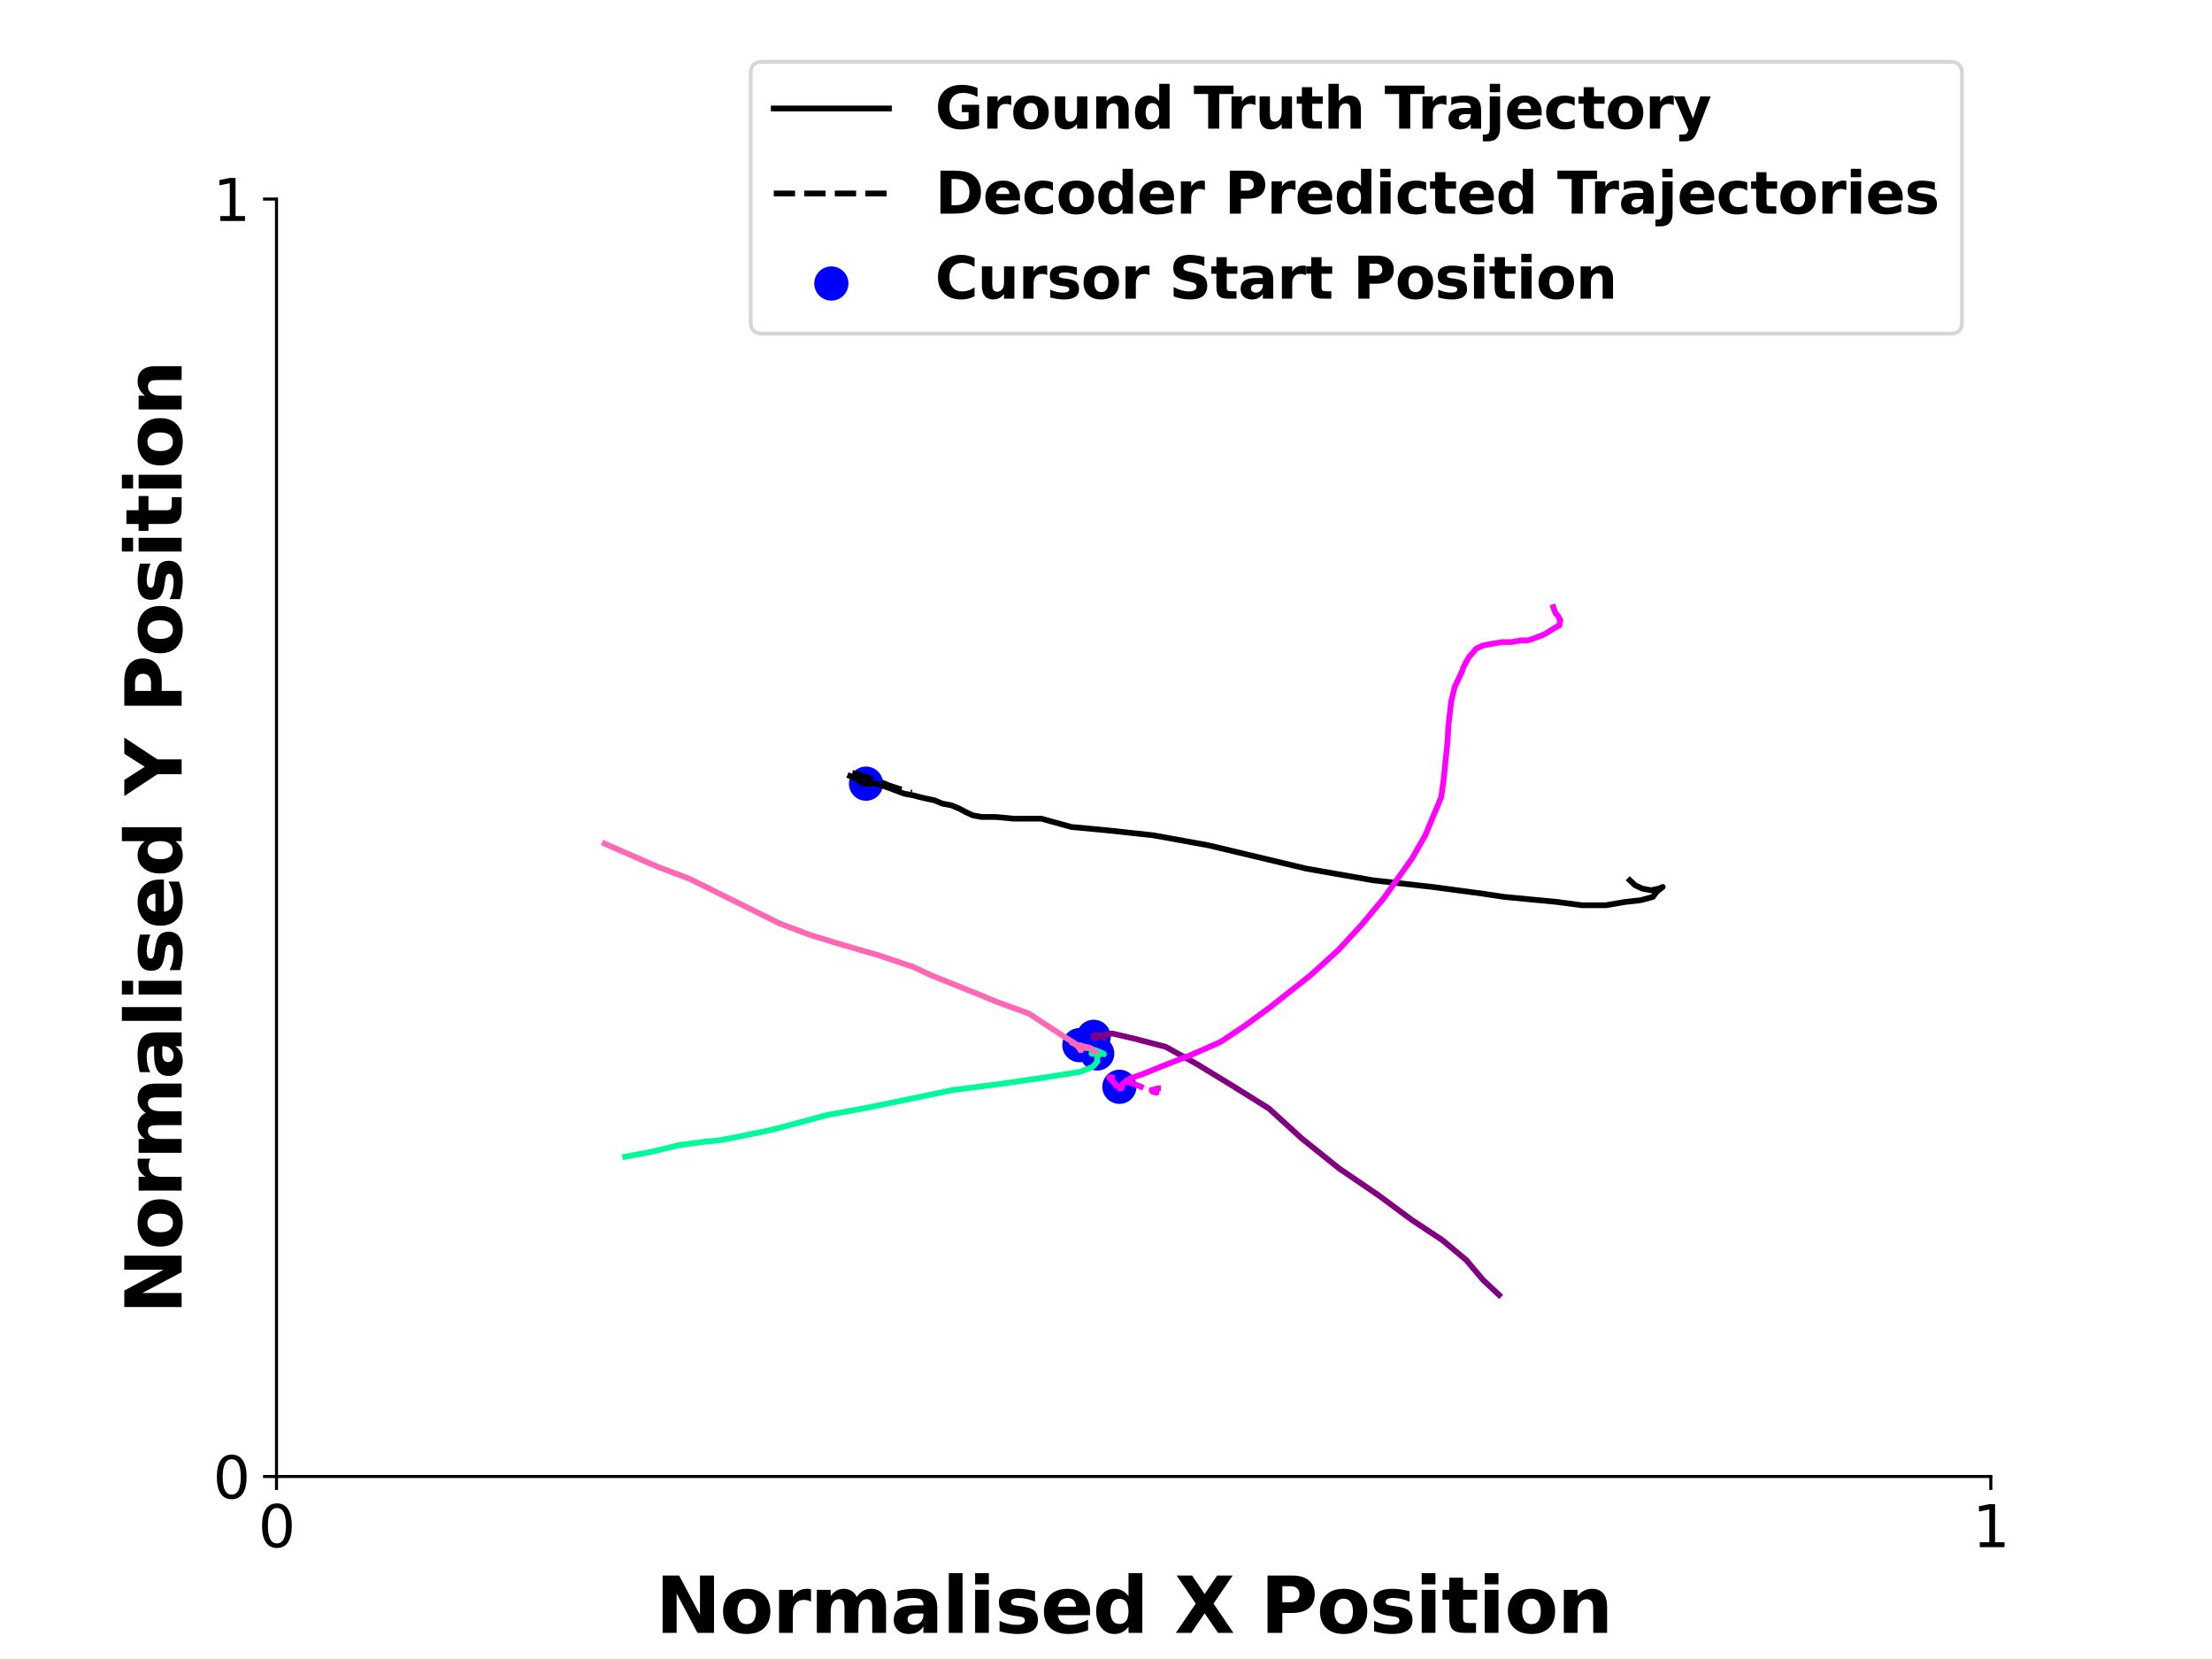 <?xml version="1.0" encoding="utf-8" standalone="no"?>
<!DOCTYPE svg PUBLIC "-//W3C//DTD SVG 1.1//EN"
  "http://www.w3.org/Graphics/SVG/1.1/DTD/svg11.dtd">
<svg xmlns:xlink="http://www.w3.org/1999/xlink" width="576pt" height="432pt" viewBox="0 0 576 432" xmlns="http://www.w3.org/2000/svg" version="1.1">
 <defs>
  <style type="text/css">*{stroke-linejoin: round; stroke-linecap: butt}</style>
 </defs>
 <g id="figure_1">
  <g id="patch_1">
   <path d="M 0 432 
L 576 432 
L 576 0 
L 0 0 
z
" style="fill: #ffffff"/>
  </g>
  <g id="axes_1">
   <g id="patch_2">
    <path d="M 72 384.48 
L 518.4 384.48 
L 518.4 51.84 
L 72 51.84 
z
" style="fill: #ffffff"/>
   </g>
   <g id="PathCollection_1">
    <defs>
     <path id="me752318727" d="M 0 3.953 
C 1.048 3.953 2.054 3.536 2.795 2.795 
C 3.536 2.054 3.953 1.048 3.953 0 
C 3.953 -1.048 3.536 -2.054 2.795 -2.795 
C 2.054 -3.536 1.048 -3.953 0 -3.953 
C -1.048 -3.953 -2.054 -3.536 -2.795 -2.795 
C -3.536 -2.054 -3.953 -1.048 -3.953 0 
C -3.953 1.048 -3.536 2.054 -2.795 2.795 
C -2.054 3.536 -1.048 3.953 0 3.953 
z
" style="stroke: #0000ff"/>
    </defs>
    <g clip-path="url(#p065729eb88)">
     <use xlink:href="#me752318727" x="225.508" y="204.065" style="fill: #0000ff; stroke: #0000ff"/>
    </g>
   </g>
   <g id="PathCollection_2">
    <g clip-path="url(#p065729eb88)">
     <use xlink:href="#me752318727" x="285.707" y="274.323" style="fill: #0000ff; stroke: #0000ff"/>
    </g>
   </g>
   <g id="PathCollection_3">
    <g clip-path="url(#p065729eb88)">
     <use xlink:href="#me752318727" x="284.781" y="269.986" style="fill: #0000ff; stroke: #0000ff"/>
    </g>
   </g>
   <g id="PathCollection_4">
    <g clip-path="url(#p065729eb88)">
     <use xlink:href="#me752318727" x="281.076" y="272.154" style="fill: #0000ff; stroke: #0000ff"/>
    </g>
   </g>
   <g id="PathCollection_5">
    <g clip-path="url(#p065729eb88)">
     <use xlink:href="#me752318727" x="291.495" y="282.997" style="fill: #0000ff; stroke: #0000ff"/>
    </g>
   </g>
   <g id="matplotlib.axis_1">
    <g id="xtick_1">
     <g id="line2d_1">
      <defs>
       <path id="m3dbba19d4e" d="M 0 0 
L 0 3.5 
" style="stroke: #000000; stroke-width: 0.8"/>
      </defs>
      <g>
       <use xlink:href="#m3dbba19d4e" x="72" y="384.48" style="stroke: #000000; stroke-width: 0.8"/>
      </g>
     </g>
     <g id="text_1">
      <!-- 0 -->
      <g transform="translate(67.228 402.878)scale(0.15 -0.15)">
       <defs>
        <path id="DejaVuSans-30" d="M 2034 4250 
Q 1547 4250 1301 3770 
Q 1056 3291 1056 2328 
Q 1056 1369 1301 889 
Q 1547 409 2034 409 
Q 2525 409 2770 889 
Q 3016 1369 3016 2328 
Q 3016 3291 2770 3770 
Q 2525 4250 2034 4250 
z
M 2034 4750 
Q 2819 4750 3233 4129 
Q 3647 3509 3647 2328 
Q 3647 1150 3233 529 
Q 2819 -91 2034 -91 
Q 1250 -91 836 529 
Q 422 1150 422 2328 
Q 422 3509 836 4129 
Q 1250 4750 2034 4750 
z
" transform="scale(0.016)"/>
       </defs>
       <use xlink:href="#DejaVuSans-30"/>
      </g>
     </g>
    </g>
    <g id="xtick_2">
     <g id="line2d_2">
      <g>
       <use xlink:href="#m3dbba19d4e" x="518.4" y="384.48" style="stroke: #000000; stroke-width: 0.8"/>
      </g>
     </g>
     <g id="text_2">
      <!-- 1 -->
      <g transform="translate(513.628 402.878)scale(0.15 -0.15)">
       <defs>
        <path id="DejaVuSans-31" d="M 794 531 
L 1825 531 
L 1825 4091 
L 703 3866 
L 703 4441 
L 1819 4666 
L 2450 4666 
L 2450 531 
L 3481 531 
L 3481 0 
L 794 0 
L 794 531 
z
" transform="scale(0.016)"/>
       </defs>
       <use xlink:href="#DejaVuSans-31"/>
      </g>
     </g>
    </g>
    <g id="text_3">
     <!-- Normalised X Position -->
     <g transform="translate(170.664 425.194)scale(0.2 -0.2)">
      <defs>
       <path id="DejaVuSans-Bold-4e" d="M 588 4666 
L 1931 4666 
L 3628 1466 
L 3628 4666 
L 4769 4666 
L 4769 0 
L 3425 0 
L 1728 3200 
L 1728 0 
L 588 0 
L 588 4666 
z
" transform="scale(0.016)"/>
       <path id="DejaVuSans-Bold-6f" d="M 2203 2784 
Q 1831 2784 1636 2517 
Q 1441 2250 1441 1747 
Q 1441 1244 1636 976 
Q 1831 709 2203 709 
Q 2569 709 2762 976 
Q 2956 1244 2956 1747 
Q 2956 2250 2762 2517 
Q 2569 2784 2203 2784 
z
M 2203 3584 
Q 3106 3584 3614 3096 
Q 4122 2609 4122 1747 
Q 4122 884 3614 396 
Q 3106 -91 2203 -91 
Q 1297 -91 786 396 
Q 275 884 275 1747 
Q 275 2609 786 3096 
Q 1297 3584 2203 3584 
z
" transform="scale(0.016)"/>
       <path id="DejaVuSans-Bold-72" d="M 3138 2547 
Q 2991 2616 2845 2648 
Q 2700 2681 2553 2681 
Q 2122 2681 1889 2404 
Q 1656 2128 1656 1613 
L 1656 0 
L 538 0 
L 538 3500 
L 1656 3500 
L 1656 2925 
Q 1872 3269 2151 3426 
Q 2431 3584 2822 3584 
Q 2878 3584 2943 3579 
Q 3009 3575 3134 3559 
L 3138 2547 
z
" transform="scale(0.016)"/>
       <path id="DejaVuSans-Bold-6d" d="M 3781 2919 
Q 3994 3244 4286 3414 
Q 4578 3584 4928 3584 
Q 5531 3584 5847 3212 
Q 6163 2841 6163 2131 
L 6163 0 
L 5038 0 
L 5038 1825 
Q 5041 1866 5042 1909 
Q 5044 1953 5044 2034 
Q 5044 2406 4934 2573 
Q 4825 2741 4581 2741 
Q 4263 2741 4089 2478 
Q 3916 2216 3909 1719 
L 3909 0 
L 2784 0 
L 2784 1825 
Q 2784 2406 2684 2573 
Q 2584 2741 2328 2741 
Q 2006 2741 1831 2477 
Q 1656 2213 1656 1722 
L 1656 0 
L 531 0 
L 531 3500 
L 1656 3500 
L 1656 2988 
Q 1863 3284 2130 3434 
Q 2397 3584 2719 3584 
Q 3081 3584 3359 3409 
Q 3638 3234 3781 2919 
z
" transform="scale(0.016)"/>
       <path id="DejaVuSans-Bold-61" d="M 2106 1575 
Q 1756 1575 1579 1456 
Q 1403 1338 1403 1106 
Q 1403 894 1545 773 
Q 1688 653 1941 653 
Q 2256 653 2472 879 
Q 2688 1106 2688 1447 
L 2688 1575 
L 2106 1575 
z
M 3816 1997 
L 3816 0 
L 2688 0 
L 2688 519 
Q 2463 200 2181 54 
Q 1900 -91 1497 -91 
Q 953 -91 614 226 
Q 275 544 275 1050 
Q 275 1666 698 1953 
Q 1122 2241 2028 2241 
L 2688 2241 
L 2688 2328 
Q 2688 2594 2478 2717 
Q 2269 2841 1825 2841 
Q 1466 2841 1156 2769 
Q 847 2697 581 2553 
L 581 3406 
Q 941 3494 1303 3539 
Q 1666 3584 2028 3584 
Q 2975 3584 3395 3211 
Q 3816 2838 3816 1997 
z
" transform="scale(0.016)"/>
       <path id="DejaVuSans-Bold-6c" d="M 538 4863 
L 1656 4863 
L 1656 0 
L 538 0 
L 538 4863 
z
" transform="scale(0.016)"/>
       <path id="DejaVuSans-Bold-69" d="M 538 3500 
L 1656 3500 
L 1656 0 
L 538 0 
L 538 3500 
z
M 538 4863 
L 1656 4863 
L 1656 3950 
L 538 3950 
L 538 4863 
z
" transform="scale(0.016)"/>
       <path id="DejaVuSans-Bold-73" d="M 3272 3391 
L 3272 2541 
Q 2913 2691 2578 2766 
Q 2244 2841 1947 2841 
Q 1628 2841 1473 2761 
Q 1319 2681 1319 2516 
Q 1319 2381 1436 2309 
Q 1553 2238 1856 2203 
L 2053 2175 
Q 2913 2066 3209 1816 
Q 3506 1566 3506 1031 
Q 3506 472 3093 190 
Q 2681 -91 1863 -91 
Q 1516 -91 1145 -36 
Q 775 19 384 128 
L 384 978 
Q 719 816 1070 734 
Q 1422 653 1784 653 
Q 2113 653 2278 743 
Q 2444 834 2444 1013 
Q 2444 1163 2330 1236 
Q 2216 1309 1875 1350 
L 1678 1375 
Q 931 1469 631 1722 
Q 331 1975 331 2491 
Q 331 3047 712 3315 
Q 1094 3584 1881 3584 
Q 2191 3584 2531 3537 
Q 2872 3491 3272 3391 
z
" transform="scale(0.016)"/>
       <path id="DejaVuSans-Bold-65" d="M 4031 1759 
L 4031 1441 
L 1416 1441 
Q 1456 1047 1700 850 
Q 1944 653 2381 653 
Q 2734 653 3104 758 
Q 3475 863 3866 1075 
L 3866 213 
Q 3469 63 3072 -14 
Q 2675 -91 2278 -91 
Q 1328 -91 801 392 
Q 275 875 275 1747 
Q 275 2603 792 3093 
Q 1309 3584 2216 3584 
Q 3041 3584 3536 3087 
Q 4031 2591 4031 1759 
z
M 2881 2131 
Q 2881 2450 2695 2645 
Q 2509 2841 2209 2841 
Q 1884 2841 1681 2658 
Q 1478 2475 1428 2131 
L 2881 2131 
z
" transform="scale(0.016)"/>
       <path id="DejaVuSans-Bold-64" d="M 2919 2988 
L 2919 4863 
L 4044 4863 
L 4044 0 
L 2919 0 
L 2919 506 
Q 2688 197 2409 53 
Q 2131 -91 1766 -91 
Q 1119 -91 703 423 
Q 288 938 288 1747 
Q 288 2556 703 3070 
Q 1119 3584 1766 3584 
Q 2128 3584 2408 3439 
Q 2688 3294 2919 2988 
z
M 2181 722 
Q 2541 722 2730 984 
Q 2919 1247 2919 1747 
Q 2919 2247 2730 2509 
Q 2541 2772 2181 2772 
Q 1825 2772 1636 2509 
Q 1447 2247 1447 1747 
Q 1447 1247 1636 984 
Q 1825 722 2181 722 
z
" transform="scale(0.016)"/>
       <path id="DejaVuSans-Bold-20" transform="scale(0.016)"/>
       <path id="DejaVuSans-Bold-58" d="M 3188 2381 
L 4806 0 
L 3553 0 
L 2463 1594 
L 1381 0 
L 122 0 
L 1741 2381 
L 184 4666 
L 1441 4666 
L 2463 3163 
L 3481 4666 
L 4744 4666 
L 3188 2381 
z
" transform="scale(0.016)"/>
       <path id="DejaVuSans-Bold-50" d="M 588 4666 
L 2584 4666 
Q 3475 4666 3951 4270 
Q 4428 3875 4428 3144 
Q 4428 2409 3951 2014 
Q 3475 1619 2584 1619 
L 1791 1619 
L 1791 0 
L 588 0 
L 588 4666 
z
M 1791 3794 
L 1791 2491 
L 2456 2491 
Q 2806 2491 2997 2661 
Q 3188 2831 3188 3144 
Q 3188 3456 2997 3625 
Q 2806 3794 2456 3794 
L 1791 3794 
z
" transform="scale(0.016)"/>
       <path id="DejaVuSans-Bold-74" d="M 1759 4494 
L 1759 3500 
L 2913 3500 
L 2913 2700 
L 1759 2700 
L 1759 1216 
Q 1759 972 1856 886 
Q 1953 800 2241 800 
L 2816 800 
L 2816 0 
L 1856 0 
Q 1194 0 917 276 
Q 641 553 641 1216 
L 641 2700 
L 84 2700 
L 84 3500 
L 641 3500 
L 641 4494 
L 1759 4494 
z
" transform="scale(0.016)"/>
       <path id="DejaVuSans-Bold-6e" d="M 4056 2131 
L 4056 0 
L 2931 0 
L 2931 347 
L 2931 1631 
Q 2931 2084 2911 2256 
Q 2891 2428 2841 2509 
Q 2775 2619 2662 2680 
Q 2550 2741 2406 2741 
Q 2056 2741 1856 2470 
Q 1656 2200 1656 1722 
L 1656 0 
L 538 0 
L 538 3500 
L 1656 3500 
L 1656 2988 
Q 1909 3294 2193 3439 
Q 2478 3584 2822 3584 
Q 3428 3584 3742 3212 
Q 4056 2841 4056 2131 
z
" transform="scale(0.016)"/>
      </defs>
      <use xlink:href="#DejaVuSans-Bold-4e"/>
      <use xlink:href="#DejaVuSans-Bold-6f" x="83.691"/>
      <use xlink:href="#DejaVuSans-Bold-72" x="152.393"/>
      <use xlink:href="#DejaVuSans-Bold-6d" x="201.709"/>
      <use xlink:href="#DejaVuSans-Bold-61" x="305.908"/>
      <use xlink:href="#DejaVuSans-Bold-6c" x="373.389"/>
      <use xlink:href="#DejaVuSans-Bold-69" x="407.666"/>
      <use xlink:href="#DejaVuSans-Bold-73" x="441.943"/>
      <use xlink:href="#DejaVuSans-Bold-65" x="501.465"/>
      <use xlink:href="#DejaVuSans-Bold-64" x="569.287"/>
      <use xlink:href="#DejaVuSans-Bold-20" x="640.869"/>
      <use xlink:href="#DejaVuSans-Bold-58" x="675.684"/>
      <use xlink:href="#DejaVuSans-Bold-20" x="752.783"/>
      <use xlink:href="#DejaVuSans-Bold-50" x="787.598"/>
      <use xlink:href="#DejaVuSans-Bold-6f" x="860.889"/>
      <use xlink:href="#DejaVuSans-Bold-73" x="929.59"/>
      <use xlink:href="#DejaVuSans-Bold-69" x="989.111"/>
      <use xlink:href="#DejaVuSans-Bold-74" x="1023.389"/>
      <use xlink:href="#DejaVuSans-Bold-69" x="1071.191"/>
      <use xlink:href="#DejaVuSans-Bold-6f" x="1105.469"/>
      <use xlink:href="#DejaVuSans-Bold-6e" x="1174.17"/>
     </g>
    </g>
   </g>
   <g id="matplotlib.axis_2">
    <g id="ytick_1">
     <g id="line2d_3">
      <defs>
       <path id="ma3406e1471" d="M 0 0 
L -3.5 0 
" style="stroke: #000000; stroke-width: 0.8"/>
      </defs>
      <g>
       <use xlink:href="#ma3406e1471" x="72" y="384.48" style="stroke: #000000; stroke-width: 0.8"/>
      </g>
     </g>
     <g id="text_4">
      <!-- 0 -->
      <g transform="translate(55.456 390.179)scale(0.15 -0.15)">
       <use xlink:href="#DejaVuSans-30"/>
      </g>
     </g>
    </g>
    <g id="ytick_2">
     <g id="line2d_4">
      <g>
       <use xlink:href="#ma3406e1471" x="72" y="51.84" style="stroke: #000000; stroke-width: 0.8"/>
      </g>
     </g>
     <g id="text_5">
      <!-- 1 -->
      <g transform="translate(55.456 57.539)scale(0.15 -0.15)">
       <use xlink:href="#DejaVuSans-31"/>
      </g>
     </g>
    </g>
    <g id="text_6">
     <!-- Normalised Y Position -->
     <g transform="translate(47.297 342.227)rotate(-90)scale(0.2 -0.2)">
      <defs>
       <path id="DejaVuSans-Bold-59" d="M -63 4666 
L 1253 4666 
L 2316 3003 
L 3378 4666 
L 4697 4666 
L 2919 1966 
L 2919 0 
L 1716 0 
L 1716 1966 
L -63 4666 
z
" transform="scale(0.016)"/>
      </defs>
      <use xlink:href="#DejaVuSans-Bold-4e"/>
      <use xlink:href="#DejaVuSans-Bold-6f" x="83.691"/>
      <use xlink:href="#DejaVuSans-Bold-72" x="152.393"/>
      <use xlink:href="#DejaVuSans-Bold-6d" x="201.709"/>
      <use xlink:href="#DejaVuSans-Bold-61" x="305.908"/>
      <use xlink:href="#DejaVuSans-Bold-6c" x="373.389"/>
      <use xlink:href="#DejaVuSans-Bold-69" x="407.666"/>
      <use xlink:href="#DejaVuSans-Bold-73" x="441.943"/>
      <use xlink:href="#DejaVuSans-Bold-65" x="501.465"/>
      <use xlink:href="#DejaVuSans-Bold-64" x="569.287"/>
      <use xlink:href="#DejaVuSans-Bold-20" x="640.869"/>
      <use xlink:href="#DejaVuSans-Bold-59" x="675.684"/>
      <use xlink:href="#DejaVuSans-Bold-20" x="748.096"/>
      <use xlink:href="#DejaVuSans-Bold-50" x="782.91"/>
      <use xlink:href="#DejaVuSans-Bold-6f" x="856.201"/>
      <use xlink:href="#DejaVuSans-Bold-73" x="924.902"/>
      <use xlink:href="#DejaVuSans-Bold-69" x="984.424"/>
      <use xlink:href="#DejaVuSans-Bold-74" x="1018.701"/>
      <use xlink:href="#DejaVuSans-Bold-69" x="1066.504"/>
      <use xlink:href="#DejaVuSans-Bold-6f" x="1100.781"/>
      <use xlink:href="#DejaVuSans-Bold-6e" x="1169.482"/>
     </g>
    </g>
   </g>
   <g id="line2d_5">
    <path d="M 225.508 204.065 
L 228.286 204.065 
L 230.833 204.932 
L 233.149 205.8 
L 235.464 206.667 
L 237.779 207.101 
L 239.4 207.535 
L 241.252 207.968 
L 243.336 208.402 
L 245.42 209.269 
L 247.735 209.703 
L 249.819 210.57 
L 251.44 211.438 
L 253.292 212.305 
L 255.607 212.739 
L 259.312 212.739 
L 263.943 213.173 
L 271.12 213.173 
L 278.993 215.341 
L 288.254 216.208 
L 300.294 217.509 
L 314.649 220.112 
L 340.118 226.183 
L 357.483 229.219 
L 372.996 230.954 
L 385.962 232.689 
L 391.75 233.556 
L 405.411 234.857 
L 411.894 235.724 
L 418.145 235.724 
L 423.239 234.857 
L 427.175 234.423 
L 430.417 233.556 
L 431.343 232.255 
L 432.963 230.954 
L 432.037 231.388 
L 429.954 231.821 
L 427.638 231.388 
L 425.786 230.52 
L 424.397 229.219 
" clip-path="url(#p065729eb88)" style="fill: none; stroke: #000000; stroke-width: 1.5; stroke-linecap: square"/>
   </g>
   <g id="line2d_6">
    <path d="M 225.508 204.065 
L 225.351 204.018 
L 225.261 203.995 
L 225.233 203.965 
L 225.066 203.926 
L 224.834 203.893 
L 224.688 203.877 
L 224.668 203.87 
L 224.677 203.885 
L 224.67 203.892 
L 224.663 203.903 
L 224.553 203.88 
L 224.531 203.846 
L 224.585 203.818 
L 224.559 203.793 
L 224.5 203.754 
L 224.41 203.697 
L 224.279 203.624 
L 224.047 203.488 
L 223.658 203.296 
L 223.39 203.063 
L 222.858 202.768 
L 222.082 202.35 
L 221.212 202.018 
L 220.423 201.693 
L 220.266 201.46 
L 220.391 201.28 
L 220.596 201.135 
L 221.2 201.138 
L 221.994 201.265 
L 223.009 201.538 
L 224.179 201.884 
L 225.911 202.462 
L 226.89 202.803 
L 229.757 203.814 
L 231.446 204.508 
L 233.25 205.112 
L 234.796 205.61 
L 236.39 206.069 
L 237.367 206.379 
" clip-path="url(#p065729eb88)" style="fill: none; stroke-dasharray: 5.55,2.4; stroke-dashoffset: 0; stroke: #000000; stroke-width: 1.5"/>
   </g>
   <g id="line2d_7">
    <path d="M 285.707 274.323 
L 285.476 274.323 
L 285.476 274.323 
L 285.244 274.323 
L 285.244 274.323 
L 285.244 274.323 
L 285.012 274.323 
L 285.012 274.323 
L 285.012 274.323 
L 285.012 274.323 
L 285.012 274.323 
L 285.012 274.323 
L 285.244 274.323 
L 285.707 274.323 
L 285.707 274.757 
L 285.707 275.624 
L 285.707 276.491 
L 284.549 277.792 
L 281.308 279.093 
L 273.204 280.394 
L 261.396 282.129 
L 247.967 283.864 
L 235.464 286.466 
L 224.813 288.635 
L 215.32 290.369 
L 202.354 293.839 
L 198.65 294.706 
L 187.768 296.875 
L 183.368 297.308 
L 176.885 298.176 
L 169.708 299.911 
L 162.762 301.212 
" clip-path="url(#p065729eb88)" style="fill: none; stroke: #00fa9a; stroke-width: 1.5; stroke-linecap: square"/>
   </g>
   <g id="line2d_8">
    <path d="M 285.707 274.323 
L 285.727 274.327 
L 285.772 274.338 
L 285.876 274.364 
L 285.903 274.369 
L 285.947 274.38 
L 286.056 274.362 
L 286.082 274.359 
L 286.11 274.362 
L 286.137 274.358 
L 286.074 274.344 
L 286.074 274.336 
L 286.399 274.398 
L 286.396 274.385 
L 286.289 274.354 
L 285.944 274.244 
L 285.883 274.229 
L 286.246 274.296 
L 286.68 274.423 
L 286.784 274.527 
L 285.87 274.466 
L 284.203 274.322 
L 284.425 274.428 
L 285.883 274.661 
L 286.919 274.748 
L 287.459 274.536 
L 287.395 274.38 
L 286.196 273.831 
L 285.024 273.397 
L 283.19 272.879 
L 282.718 272.785 
L 282.085 272.624 
" clip-path="url(#p065729eb88)" style="fill: none; stroke-dasharray: 5.55,2.4; stroke-dashoffset: 0; stroke: #00fa9a; stroke-width: 1.5"/>
   </g>
   <g id="line2d_9">
    <path d="M 284.781 269.986 
L 284.781 269.986 
L 284.781 269.986 
L 284.781 269.986 
L 285.012 269.986 
L 285.012 269.986 
L 285.012 269.986 
L 285.012 269.986 
L 285.012 269.986 
L 285.012 269.986 
L 285.244 269.986 
L 285.244 269.986 
L 285.476 269.986 
L 285.707 269.552 
L 286.865 269.552 
L 289.643 269.119 
L 295.2 270.42 
L 303.535 272.588 
L 311.407 276.925 
L 320.669 282.563 
L 330.393 288.635 
L 338.96 296.441 
L 348.685 304.247 
L 358.872 311.186 
L 367.671 317.692 
L 375.543 322.896 
L 381.794 328.1 
L 386.193 333.305 
L 390.361 337.208 
" clip-path="url(#p065729eb88)" style="fill: none; stroke: #800080; stroke-width: 1.5; stroke-linecap: square"/>
   </g>
   <g id="line2d_10">
    <path d="M 284.781 269.986 
L 284.858 269.989 
L 284.93 270.003 
L 284.932 270.013 
L 285.088 270.036 
L 285.214 270.058 
L 285.225 270.067 
L 285.338 270.079 
L 285.327 270.082 
L 285.278 270.076 
L 285.354 270.095 
L 285.35 270.096 
L 285.426 270.116 
L 285.419 270.12 
L 285.425 270.127 
L 285.46 270.141 
L 285.588 270.154 
L 285.546 270.074 
L 285.555 270.049 
L 285.628 269.997 
L 285.664 269.949 
L 285.505 269.86 
L 285.308 269.765 
L 285.189 269.716 
L 285.257 269.666 
L 284.905 269.527 
L 287.003 270.015 
L 287.654 270.252 
L 288.206 270.45 
" clip-path="url(#p065729eb88)" style="fill: none; stroke-dasharray: 5.55,2.4; stroke-dashoffset: 0; stroke: #800080; stroke-width: 1.5"/>
   </g>
   <g id="line2d_11">
    <path d="M 281.076 272.154 
L 281.308 272.154 
L 281.308 272.154 
L 281.308 272.154 
L 281.308 272.154 
L 281.308 272.154 
L 281.308 272.154 
L 281.308 272.154 
L 281.308 272.154 
L 281.308 272.154 
L 281.308 272.154 
L 281.308 272.154 
L 281.076 272.588 
L 281.076 272.588 
L 281.076 272.588 
L 281.076 272.588 
L 281.308 273.455 
L 281.539 273.455 
L 279.919 271.721 
L 277.835 270.42 
L 267.879 263.914 
L 259.544 260.878 
L 255.376 259.144 
L 242.41 253.939 
L 237.779 251.771 
L 228.749 248.735 
L 219.72 246.133 
L 211.153 243.531 
L 203.049 240.495 
L 195.177 236.592 
L 187.305 232.689 
L 179.432 228.785 
L 171.329 225.75 
L 164.383 222.714 
L 157.437 219.678 
" clip-path="url(#p065729eb88)" style="fill: none; stroke: #ff69b4; stroke-width: 1.5; stroke-linecap: square"/>
   </g>
   <g id="line2d_12">
    <path d="M 281.076 272.154 
L 280.972 272.127 
L 280.93 272.123 
L 280.917 272.123 
L 280.871 272.118 
L 280.826 272.117 
L 280.827 272.123 
L 280.884 272.148 
L 280.892 272.16 
L 280.965 272.183 
L 281.012 272.205 
L 281.102 272.222 
L 281.098 272.23 
L 281.12 272.235 
L 281.185 272.254 
L 281.394 272.303 
L 282.154 272.475 
L 283.155 272.683 
L 283.884 272.902 
L 284.089 272.994 
L 284.41 273.319 
L 284.713 273.602 
L 284.851 273.684 
L 285.387 273.83 
L 285.517 273.831 
L 285.429 273.669 
L 284.508 273.447 
L 284.103 273.343 
L 282.985 273.006 
L 282.697 272.863 
L 281.896 272.592 
L 280.96 272.323 
L 280.236 272.03 
L 279.478 271.699 
L 278.747 271.304 
" clip-path="url(#p065729eb88)" style="fill: none; stroke-dasharray: 5.55,2.4; stroke-dashoffset: 0; stroke: #ff69b4; stroke-width: 1.5"/>
   </g>
   <g id="line2d_13">
    <path d="M 291.495 282.997 
L 291.727 282.997 
L 291.727 283.43 
L 291.727 283.43 
L 291.495 283.43 
L 291.495 283.43 
L 291.495 283.43 
L 291.495 283.43 
L 291.495 283.43 
L 291.495 283.43 
L 291.727 283.43 
L 291.727 283.43 
L 291.959 283.43 
L 292.19 282.997 
L 292.19 282.997 
L 292.19 282.563 
L 292.422 282.129 
L 294.274 280.828 
L 297.978 279.527 
L 303.304 277.359 
L 310.018 274.757 
L 317.89 271.287 
L 324.373 266.95 
L 330.856 262.18 
L 341.276 253.939 
L 348.453 247.434 
L 354.473 240.929 
L 360.261 233.99 
L 363.04 230.086 
L 367.671 223.581 
L 371.144 217.509 
L 375.311 207.535 
L 376.006 202.33 
L 376.469 197.56 
L 376.932 193.223 
L 377.163 188.886 
L 377.627 184.983 
L 377.858 182.814 
L 378.784 178.911 
L 380.637 175.008 
L 381.1 173.707 
L 382.489 171.105 
L 383.646 169.804 
L 384.341 168.936 
L 386.193 168.069 
L 388.509 167.635 
L 391.287 167.201 
L 393.602 167.201 
L 395.918 166.768 
L 397.77 166.768 
L 399.159 166.334 
L 400.317 165.9 
L 401.475 165.467 
L 402.401 165.033 
L 403.095 164.599 
L 403.79 164.166 
L 404.485 163.732 
L 405.179 163.298 
L 406.105 162.865 
L 406.105 161.997 
L 406.337 161.563 
L 406.105 161.13 
L 405.642 160.262 
L 405.179 159.829 
L 404.948 159.395 
L 404.485 158.094 
" clip-path="url(#p065729eb88)" style="fill: none; stroke: #ff00ff; stroke-width: 1.5; stroke-linecap: square"/>
   </g>
   <g id="line2d_14">
    <path d="M 291.495 282.997 
L 291.313 282.953 
L 291.252 282.93 
L 291.144 282.901 
L 291.041 282.874 
L 290.984 282.862 
L 290.961 282.858 
L 290.965 282.843 
L 291.003 282.828 
L 291.041 282.826 
L 291.048 282.814 
L 290.897 282.779 
L 290.821 282.754 
L 290.83 282.748 
L 290.755 282.727 
L 290.707 282.71 
L 290.665 282.68 
L 290.567 282.64 
L 290.482 282.579 
L 290.582 282.496 
L 290.577 282.374 
L 290.363 282.241 
L 290.216 282 
L 289.84 281.727 
L 289.468 281.239 
L 289.117 280.937 
L 288.828 280.645 
L 289.007 280.504 
L 289.157 280.48 
L 289.962 280.62 
L 290.895 280.796 
L 292.325 281.208 
L 293.521 281.644 
L 294.732 282.079 
L 295.85 282.471 
L 297.008 282.93 
L 297.836 283.345 
L 298.241 283.532 
L 299.362 284.016 
L 300.023 284.239 
L 300.221 284.316 
L 300.977 284.502 
L 301.105 284.538 
L 301.166 284.552 
L 300.995 284.52 
L 300.832 284.429 
L 300.865 284.324 
L 300.362 284.263 
L 300.224 284.249 
L 300.091 284.18 
L 299.927 284.102 
L 299.975 284.044 
L 299.947 283.963 
L 299.921 283.889 
L 299.849 283.81 
L 300.177 283.766 
L 300.544 283.726 
L 300.752 283.651 
L 300.998 283.498 
L 301.326 283.448 
L 301.668 283.424 
L 302.041 283.393 
L 302.247 283.361 
L 302.495 283.37 
L 302.576 283.369 
L 302.783 283.388 
" clip-path="url(#p065729eb88)" style="fill: none; stroke-dasharray: 5.55,2.4; stroke-dashoffset: 0; stroke: #ff00ff; stroke-width: 1.5"/>
   </g>
   <g id="patch_3">
    <path d="M 72 384.48 
L 72 51.84 
" style="fill: none; stroke: #000000; stroke-width: 0.8; stroke-linejoin: miter; stroke-linecap: square"/>
   </g>
   <g id="patch_4">
    <path d="M 72 384.48 
L 518.4 384.48 
" style="fill: none; stroke: #000000; stroke-width: 0.8; stroke-linejoin: miter; stroke-linecap: square"/>
   </g>
   <g id="legend_1">
    <g id="patch_5">
     <path d="M 198.48 86.883 
L 507.9 86.883 
Q 510.9 86.883 510.9 83.883 
L 510.9 19.097 
Q 510.9 16.097 507.9 16.097 
L 198.48 16.097 
Q 195.48 16.097 195.48 19.097 
L 195.48 83.883 
Q 195.48 86.883 198.48 86.883 
z
" style="fill: #ffffff; opacity: 0.8; stroke: #cccccc; stroke-linejoin: miter"/>
    </g>
    <g id="line2d_15">
     <path d="M 201.48 28.244 
L 216.48 28.244 
L 231.48 28.244 
" style="fill: none; stroke: #000000; stroke-width: 1.5; stroke-linecap: square"/>
    </g>
    <g id="text_7">
     <!-- Ground Truth Trajectory -->
     <g transform="translate(243.48 33.494)scale(0.15 -0.15)">
      <defs>
       <path id="DejaVuSans-Bold-47" d="M 4781 347 
Q 4331 128 3847 18 
Q 3363 -91 2847 -91 
Q 1681 -91 1000 561 
Q 319 1213 319 2328 
Q 319 3456 1012 4103 
Q 1706 4750 2913 4750 
Q 3378 4750 3804 4662 
Q 4231 4575 4609 4403 
L 4609 3438 
Q 4219 3659 3833 3768 
Q 3447 3878 3059 3878 
Q 2341 3878 1952 3476 
Q 1563 3075 1563 2328 
Q 1563 1588 1938 1184 
Q 2313 781 3003 781 
Q 3191 781 3352 804 
Q 3513 828 3641 878 
L 3641 1784 
L 2906 1784 
L 2906 2591 
L 4781 2591 
L 4781 347 
z
" transform="scale(0.016)"/>
       <path id="DejaVuSans-Bold-75" d="M 500 1363 
L 500 3500 
L 1625 3500 
L 1625 3150 
Q 1625 2866 1622 2436 
Q 1619 2006 1619 1863 
Q 1619 1441 1641 1255 
Q 1663 1069 1716 984 
Q 1784 875 1895 815 
Q 2006 756 2150 756 
Q 2500 756 2700 1025 
Q 2900 1294 2900 1772 
L 2900 3500 
L 4019 3500 
L 4019 0 
L 2900 0 
L 2900 506 
Q 2647 200 2364 54 
Q 2081 -91 1741 -91 
Q 1134 -91 817 281 
Q 500 653 500 1363 
z
" transform="scale(0.016)"/>
       <path id="DejaVuSans-Bold-54" d="M 31 4666 
L 4331 4666 
L 4331 3756 
L 2784 3756 
L 2784 0 
L 1581 0 
L 1581 3756 
L 31 3756 
L 31 4666 
z
" transform="scale(0.016)"/>
       <path id="DejaVuSans-Bold-68" d="M 4056 2131 
L 4056 0 
L 2931 0 
L 2931 347 
L 2931 1625 
Q 2931 2084 2911 2256 
Q 2891 2428 2841 2509 
Q 2775 2619 2662 2680 
Q 2550 2741 2406 2741 
Q 2056 2741 1856 2470 
Q 1656 2200 1656 1722 
L 1656 0 
L 538 0 
L 538 4863 
L 1656 4863 
L 1656 2988 
Q 1909 3294 2193 3439 
Q 2478 3584 2822 3584 
Q 3428 3584 3742 3212 
Q 4056 2841 4056 2131 
z
" transform="scale(0.016)"/>
       <path id="DejaVuSans-Bold-6a" d="M 538 3500 
L 1656 3500 
L 1656 63 
Q 1656 -641 1318 -1011 
Q 981 -1381 341 -1381 
L -213 -1381 
L -213 -647 
L -19 -647 
Q 300 -647 419 -503 
Q 538 -359 538 63 
L 538 3500 
z
M 538 4863 
L 1656 4863 
L 1656 3950 
L 538 3950 
L 538 4863 
z
" transform="scale(0.016)"/>
       <path id="DejaVuSans-Bold-63" d="M 3366 3391 
L 3366 2478 
Q 3138 2634 2908 2709 
Q 2678 2784 2431 2784 
Q 1963 2784 1702 2511 
Q 1441 2238 1441 1747 
Q 1441 1256 1702 982 
Q 1963 709 2431 709 
Q 2694 709 2930 787 
Q 3166 866 3366 1019 
L 3366 103 
Q 3103 6 2833 -42 
Q 2563 -91 2291 -91 
Q 1344 -91 809 395 
Q 275 881 275 1747 
Q 275 2613 809 3098 
Q 1344 3584 2291 3584 
Q 2566 3584 2833 3536 
Q 3100 3488 3366 3391 
z
" transform="scale(0.016)"/>
       <path id="DejaVuSans-Bold-79" d="M 78 3500 
L 1197 3500 
L 2138 1125 
L 2938 3500 
L 4056 3500 
L 2584 -331 
Q 2363 -916 2067 -1148 
Q 1772 -1381 1288 -1381 
L 641 -1381 
L 641 -647 
L 991 -647 
Q 1275 -647 1404 -556 
Q 1534 -466 1606 -231 
L 1638 -134 
L 78 3500 
z
" transform="scale(0.016)"/>
      </defs>
      <use xlink:href="#DejaVuSans-Bold-47"/>
      <use xlink:href="#DejaVuSans-Bold-72" x="82.08"/>
      <use xlink:href="#DejaVuSans-Bold-6f" x="131.396"/>
      <use xlink:href="#DejaVuSans-Bold-75" x="200.098"/>
      <use xlink:href="#DejaVuSans-Bold-6e" x="271.289"/>
      <use xlink:href="#DejaVuSans-Bold-64" x="342.48"/>
      <use xlink:href="#DejaVuSans-Bold-20" x="414.062"/>
      <use xlink:href="#DejaVuSans-Bold-54" x="448.877"/>
      <use xlink:href="#DejaVuSans-Bold-72" x="506.09"/>
      <use xlink:href="#DejaVuSans-Bold-75" x="555.406"/>
      <use xlink:href="#DejaVuSans-Bold-74" x="626.598"/>
      <use xlink:href="#DejaVuSans-Bold-68" x="674.4"/>
      <use xlink:href="#DejaVuSans-Bold-20" x="745.592"/>
      <use xlink:href="#DejaVuSans-Bold-54" x="780.406"/>
      <use xlink:href="#DejaVuSans-Bold-72" x="837.619"/>
      <use xlink:href="#DejaVuSans-Bold-61" x="886.936"/>
      <use xlink:href="#DejaVuSans-Bold-6a" x="954.416"/>
      <use xlink:href="#DejaVuSans-Bold-65" x="988.693"/>
      <use xlink:href="#DejaVuSans-Bold-63" x="1056.516"/>
      <use xlink:href="#DejaVuSans-Bold-74" x="1115.793"/>
      <use xlink:href="#DejaVuSans-Bold-6f" x="1163.596"/>
      <use xlink:href="#DejaVuSans-Bold-72" x="1232.297"/>
      <use xlink:href="#DejaVuSans-Bold-79" x="1281.613"/>
     </g>
    </g>
    <g id="line2d_16">
     <path d="M 201.48 50.379 
L 216.48 50.379 
L 231.48 50.379 
" style="fill: none; stroke-dasharray: 5.55,2.4; stroke-dashoffset: 0; stroke: #000000; stroke-width: 1.5"/>
    </g>
    <g id="text_8">
     <!-- Decoder Predicted Trajectories -->
     <g transform="translate(243.48 55.629)scale(0.15 -0.15)">
      <defs>
       <path id="DejaVuSans-Bold-44" d="M 1791 3756 
L 1791 909 
L 2222 909 
Q 2959 909 3348 1275 
Q 3738 1641 3738 2338 
Q 3738 3031 3350 3393 
Q 2963 3756 2222 3756 
L 1791 3756 
z
M 588 4666 
L 1856 4666 
Q 2919 4666 3439 4514 
Q 3959 4363 4331 4000 
Q 4659 3684 4818 3271 
Q 4978 2859 4978 2338 
Q 4978 1809 4818 1395 
Q 4659 981 4331 666 
Q 3956 303 3431 151 
Q 2906 0 1856 0 
L 588 0 
L 588 4666 
z
" transform="scale(0.016)"/>
      </defs>
      <use xlink:href="#DejaVuSans-Bold-44"/>
      <use xlink:href="#DejaVuSans-Bold-65" x="83.008"/>
      <use xlink:href="#DejaVuSans-Bold-63" x="150.83"/>
      <use xlink:href="#DejaVuSans-Bold-6f" x="210.107"/>
      <use xlink:href="#DejaVuSans-Bold-64" x="278.809"/>
      <use xlink:href="#DejaVuSans-Bold-65" x="350.391"/>
      <use xlink:href="#DejaVuSans-Bold-72" x="418.213"/>
      <use xlink:href="#DejaVuSans-Bold-20" x="467.529"/>
      <use xlink:href="#DejaVuSans-Bold-50" x="502.344"/>
      <use xlink:href="#DejaVuSans-Bold-72" x="575.635"/>
      <use xlink:href="#DejaVuSans-Bold-65" x="624.951"/>
      <use xlink:href="#DejaVuSans-Bold-64" x="692.773"/>
      <use xlink:href="#DejaVuSans-Bold-69" x="764.355"/>
      <use xlink:href="#DejaVuSans-Bold-63" x="798.633"/>
      <use xlink:href="#DejaVuSans-Bold-74" x="857.91"/>
      <use xlink:href="#DejaVuSans-Bold-65" x="905.713"/>
      <use xlink:href="#DejaVuSans-Bold-64" x="973.535"/>
      <use xlink:href="#DejaVuSans-Bold-20" x="1045.117"/>
      <use xlink:href="#DejaVuSans-Bold-54" x="1079.932"/>
      <use xlink:href="#DejaVuSans-Bold-72" x="1137.145"/>
      <use xlink:href="#DejaVuSans-Bold-61" x="1186.461"/>
      <use xlink:href="#DejaVuSans-Bold-6a" x="1253.941"/>
      <use xlink:href="#DejaVuSans-Bold-65" x="1288.219"/>
      <use xlink:href="#DejaVuSans-Bold-63" x="1356.041"/>
      <use xlink:href="#DejaVuSans-Bold-74" x="1415.318"/>
      <use xlink:href="#DejaVuSans-Bold-6f" x="1463.121"/>
      <use xlink:href="#DejaVuSans-Bold-72" x="1531.822"/>
      <use xlink:href="#DejaVuSans-Bold-69" x="1581.139"/>
      <use xlink:href="#DejaVuSans-Bold-65" x="1615.416"/>
      <use xlink:href="#DejaVuSans-Bold-73" x="1683.238"/>
     </g>
    </g>
    <g id="PathCollection_6">
     <g>
      <use xlink:href="#me752318727" x="216.48" y="73.826" style="fill: #0000ff; stroke: #0000ff"/>
     </g>
    </g>
    <g id="text_9">
     <!-- Cursor Start Position -->
     <g transform="translate(243.48 77.763)scale(0.15 -0.15)">
      <defs>
       <path id="DejaVuSans-Bold-43" d="M 4288 256 
Q 3956 84 3597 -3 
Q 3238 -91 2847 -91 
Q 1681 -91 1000 561 
Q 319 1213 319 2328 
Q 319 3447 1000 4098 
Q 1681 4750 2847 4750 
Q 3238 4750 3597 4662 
Q 3956 4575 4288 4403 
L 4288 3438 
Q 3953 3666 3628 3772 
Q 3303 3878 2944 3878 
Q 2300 3878 1931 3465 
Q 1563 3053 1563 2328 
Q 1563 1606 1931 1193 
Q 2300 781 2944 781 
Q 3303 781 3628 887 
Q 3953 994 4288 1222 
L 4288 256 
z
" transform="scale(0.016)"/>
       <path id="DejaVuSans-Bold-53" d="M 3834 4519 
L 3834 3531 
Q 3450 3703 3084 3790 
Q 2719 3878 2394 3878 
Q 1963 3878 1756 3759 
Q 1550 3641 1550 3391 
Q 1550 3203 1689 3098 
Q 1828 2994 2194 2919 
L 2706 2816 
Q 3484 2659 3812 2340 
Q 4141 2022 4141 1434 
Q 4141 663 3683 286 
Q 3225 -91 2284 -91 
Q 1841 -91 1394 -6 
Q 947 78 500 244 
L 500 1259 
Q 947 1022 1364 901 
Q 1781 781 2169 781 
Q 2563 781 2772 912 
Q 2981 1044 2981 1288 
Q 2981 1506 2839 1625 
Q 2697 1744 2272 1838 
L 1806 1941 
Q 1106 2091 782 2419 
Q 459 2747 459 3303 
Q 459 4000 909 4375 
Q 1359 4750 2203 4750 
Q 2588 4750 2994 4692 
Q 3400 4634 3834 4519 
z
" transform="scale(0.016)"/>
      </defs>
      <use xlink:href="#DejaVuSans-Bold-43"/>
      <use xlink:href="#DejaVuSans-Bold-75" x="73.389"/>
      <use xlink:href="#DejaVuSans-Bold-72" x="144.58"/>
      <use xlink:href="#DejaVuSans-Bold-73" x="193.896"/>
      <use xlink:href="#DejaVuSans-Bold-6f" x="253.418"/>
      <use xlink:href="#DejaVuSans-Bold-72" x="322.119"/>
      <use xlink:href="#DejaVuSans-Bold-20" x="371.436"/>
      <use xlink:href="#DejaVuSans-Bold-53" x="406.25"/>
      <use xlink:href="#DejaVuSans-Bold-74" x="478.271"/>
      <use xlink:href="#DejaVuSans-Bold-61" x="526.074"/>
      <use xlink:href="#DejaVuSans-Bold-72" x="593.555"/>
      <use xlink:href="#DejaVuSans-Bold-74" x="642.871"/>
      <use xlink:href="#DejaVuSans-Bold-20" x="690.674"/>
      <use xlink:href="#DejaVuSans-Bold-50" x="725.488"/>
      <use xlink:href="#DejaVuSans-Bold-6f" x="798.779"/>
      <use xlink:href="#DejaVuSans-Bold-73" x="867.48"/>
      <use xlink:href="#DejaVuSans-Bold-69" x="927.002"/>
      <use xlink:href="#DejaVuSans-Bold-74" x="961.279"/>
      <use xlink:href="#DejaVuSans-Bold-69" x="1009.082"/>
      <use xlink:href="#DejaVuSans-Bold-6f" x="1043.359"/>
      <use xlink:href="#DejaVuSans-Bold-6e" x="1112.061"/>
     </g>
    </g>
   </g>
  </g>
 </g>
 <defs>
  <clipPath id="p065729eb88">
   <rect x="72" y="51.84" width="446.4" height="332.64"/>
  </clipPath>
 </defs>
</svg>
